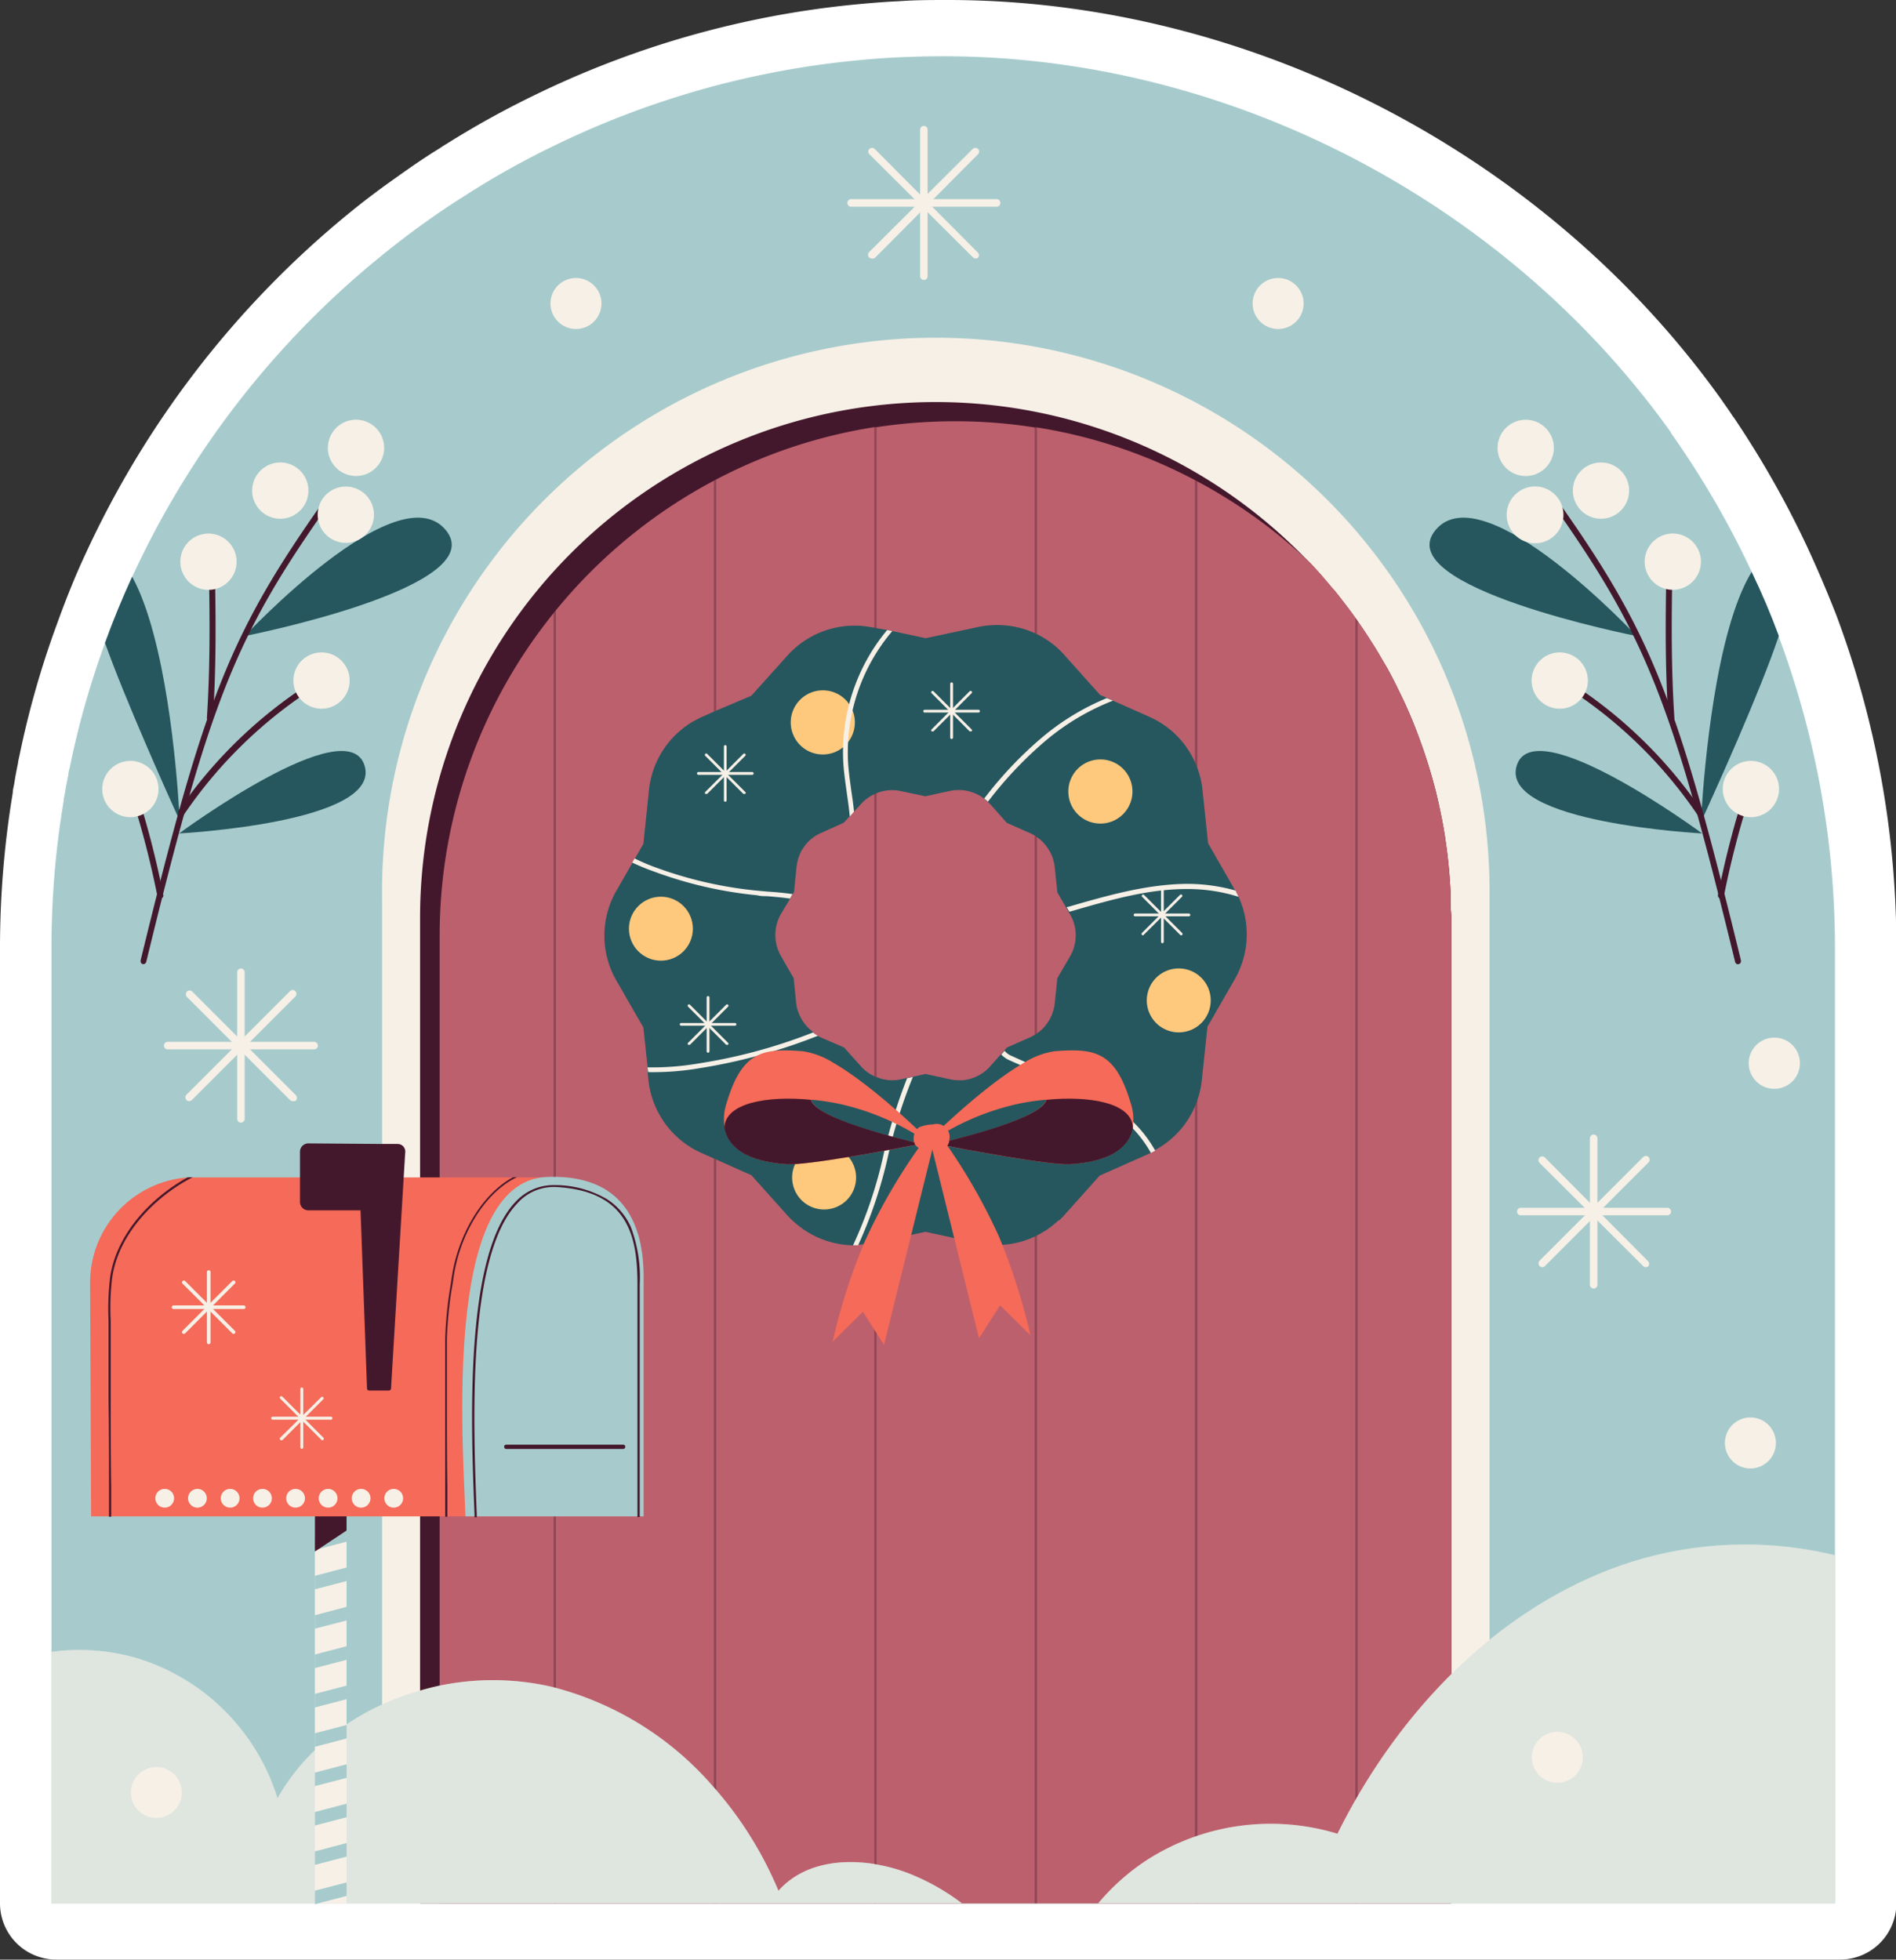 <svg xmlns="http://www.w3.org/2000/svg" viewBox="0 0 202.25 209.01"><rect x="0" y="0" width="202.25" height="209.01" fill="#333333" stroke="none"/><g id="OBJECTS"><path d="M6,209a6,6,0,0,1-6-6V101.13A101.2,101.2,0,0,1,1.36,84.57c0-.32.1-.65.16-1,.11-.73.25-1.45.4-2.17,0-.18.17-.84.17-.88a97.61,97.61,0,0,1,4-14C7,64,8,61.47,9.16,59A101.92,101.92,0,0,1,37,22.93l.23-.19.37-.3C39.25,21.11,40.75,20,42.17,19l.28-.2c1.6-1.14,3-2.1,4.48-3,.22-.16.46-.31.7-.45a96.63,96.63,0,0,1,9.12-5.07A100.18,100.18,0,0,1,91,.5c2-.19,3.47-.31,4.91-.37C97.63,0,99.38,0,101.12,0c32.12,0,63.74,16.34,82.51,42.63l.13.19c.35.5.71,1,1.05,1.53l.2.27a102.58,102.58,0,0,1,7.83,13.84l.09.2c1.1,2.38,2.1,4.76,3,7.07a101,101,0,0,1,6.36,35.4V203a6,6,0,0,1-6,6Z" fill="#fff"/><path d="M195.74,101.13V203H5.49V101.13a94.5,94.5,0,0,1,1.3-15.7c0-.27.08-.54.13-.81.11-.69.24-1.37.38-2.05,0-.28.11-.54.16-.81A92.4,92.4,0,0,1,11.2,68.59c.87-2.4,1.84-4.76,2.9-7.06a95.38,95.38,0,0,1,26.28-34l.1-.07a3.73,3.73,0,0,1,.3-.26c1.43-1.15,2.89-2.28,4.38-3.35l.33-.23c1.39-1,2.8-1.94,4.25-2.84a4.9,4.9,0,0,1,.48-.31,88.85,88.85,0,0,1,8.64-4.81A94.4,94.4,0,0,1,91.1,6.47c1.52-.15,3.05-.28,4.59-.35S99,6,100.61,6c30.28,0,59.94,15.34,77.63,40.12l0,.05c.41.58.82,1.18,1.22,1.77,0,0,0,0,0,0a95.65,95.65,0,0,1,7.37,13h0c1,2.23,2,4.5,2.86,6.82A95.07,95.07,0,0,1,195.74,101.13Z" fill="#a7cbcc"/><path d="M158.89,95.86V203H40.76V95.86a59.07,59.07,0,1,1,118.13,0Z" fill="#f7f0e7"/><path d="M154.81,97.83V203h-110V97.83A55,55,0,0,1,138.71,59c.34.34.68.68,1,1s.87.93,1.29,1.41.84,1,1.24,1.45.8,1,1.19,1.5q1.35,1.74,2.54,3.6c.37.57.74,1.15,1.09,1.74L148,71.3l.09.17c.33.61.65,1.21.95,1.83s.59,1.2.87,1.81a.61.61,0,0,1,.05.12c.28.61.54,1.22.79,1.84l0,0c.25.62.5,1.26.73,1.9s.42,1.17.61,1.76c.37,1.12.7,2.26,1,3.41.08.28.14.56.21.85q.24,1,.45,2.07c.06.27.11.55.16.82s.09.48.13.73.1.6.14.91c.09.61.18,1.23.25,1.86s.13,1.22.18,1.84.09,1.22.12,1.84c0,.45,0,.9,0,1.36S154.81,97.37,154.81,97.83Z" fill="#44182c"/><path d="M154.81,97.83V203H46.9V99.87A54.72,54.72,0,0,1,59.05,65.4a3.76,3.76,0,0,1,.25-.31A55.14,55.14,0,0,1,76.15,51.27l.25-.13a54.43,54.43,0,0,1,16.86-5.58l.25,0a56.14,56.14,0,0,1,8.36-.63,54.17,54.17,0,0,1,8.5.66,1,1,0,0,1,.25,0,54.09,54.09,0,0,1,16.85,5.62l.25.13a55.28,55.28,0,0,1,12,8.65q.66.69,1.29,1.41c.42.48.84,1,1.24,1.45s.8,1,1.19,1.5.77,1,1.14,1.54l.25.36c.39.56.78,1.13,1.15,1.7s.74,1.15,1.09,1.74L148,71.3l.09.17c.33.61.65,1.21.95,1.83s.59,1.2.87,1.81a.61.61,0,0,1,.05.12c.28.61.54,1.22.79,1.84l0,0c.25.62.5,1.26.73,1.9s.42,1.17.61,1.76c.37,1.12.7,2.26,1,3.41.08.28.14.56.21.85q.24,1,.45,2.07c.06.27.11.55.16.82s.09.48.13.73.1.6.14.91c.09.61.18,1.23.25,1.86s.13,1.22.18,1.84.09,1.22.12,1.84c0,.45,0,.9,0,1.36S154.81,97.37,154.81,97.83Z" fill="#bc606d"/><g opacity="0.36"><path d="M59.3,65.09V203h-.25V65.4A3.76,3.76,0,0,1,59.3,65.09Z" fill="#44182c"/><path d="M76.4,51.14V203h-.25V51.27Z" fill="#44182c"/><path d="M93.51,45.52V203h-.25V45.56Z" fill="#44182c"/><path d="M110.62,45.59V203h-.25V45.55A1,1,0,0,1,110.62,45.59Z" fill="#44182c"/><path d="M127.72,51.34V203h-.25V51.21Z" fill="#44182c"/><path d="M144.83,66.25V203h-.25V65.89Z" fill="#44182c"/></g><path d="M121,120.57l-.21-.22a16.62,16.62,0,0,0-2.39-2l-1-.62a5.74,5.74,0,0,0-.53-.32c-.24-.15-.48-.28-.73-.42s-.75-.4-1.14-.59a.61.61,0,0,0-.14-.07l-1-.47c-1-.47-2.07-.91-3.1-1.35l-.25-.11-.25-.1-1.56-.67s0,0,0,0l-1.08-.49a2.61,2.61,0,0,1-.91-.63l-1.13,1.27a4.58,4.58,0,0,1-2.89,1.47l1.2,1.92.86,1.42.14.22c.31.52.63,1,1,1.57.63,1,1.28,2,1.94,3.06h0c.79,1.2,1.61,2.39,2.48,3.53.08.12.16.23.25.34.76,1,1.55,2,2.39,2.88a6.63,6.63,0,0,0,.53-.53l3.82-4.27,5.25-2.33.16-.07A12.65,12.65,0,0,0,121,120.57Zm-24.91-5.44a4.42,4.42,0,0,1-2.62-.24.87.87,0,0,1-.25-.1,4.27,4.27,0,0,1-1.42-1.05L90.29,112c-.37.5-.77,1-1.17,1.46-.83,1-1.72,2-2.58,2.91l-.52.55-.24.27A31.89,31.89,0,0,0,81,123.64a14.43,14.43,0,0,0-.79,1.75l3.8,4.24a9.63,9.63,0,0,0,7,3.19c.19-.38.38-.77.55-1.16s.29-.66.43-1c.5-1.26.92-2.56,1.3-3.88.09-.3.17-.6.25-.91a2.81,2.81,0,0,0,.08-.31c.23-.82.44-1.64.65-2.45,0-.14.07-.28.11-.42.13-.53.27-1.06.41-1.59s.26-1,.41-1.46.22-.76.33-1.14c0,0,0-.11,0-.16s.07-.23.11-.34c.11-.34.22-.69.34-1s.17-.5.27-.75c.15-.42.32-.83.49-1.24ZM84.93,107l-.27-2.68-.53-.91a28.39,28.39,0,0,1-7.73,1.69l-.25,0-.36,0-1.61.14a48.2,48.2,0,0,0-7.41,1l1.86,3.22.46,4.31a29.16,29.16,0,0,0,5.45-.42c.46-.07.91-.15,1.37-.24a1,1,0,0,0,.24,0,1.23,1.23,0,0,0,.25,0c1.17-.22,2.34-.48,3.49-.77a55.47,55.47,0,0,0,6.83-2.2A4.5,4.5,0,0,1,84.93,107ZM121,120.57l-.21-.22a16.62,16.62,0,0,0-2.39-2l-1-.62a5.74,5.74,0,0,0-.53-.32c-.24-.15-.48-.28-.73-.42s-.75-.4-1.14-.59a.61.61,0,0,0-.14-.07l-1-.47c-1-.47-2.07-.91-3.1-1.35l-.25-.11-.25-.1-1.56-.67s0,0,0,0l-1.08-.49a2.61,2.61,0,0,1-.91-.63l-1.13,1.27a4.58,4.58,0,0,1-2.89,1.47l1.2,1.92.86,1.42.14.22c.31.52.63,1,1,1.57.63,1,1.28,2,1.94,3.06h0c.79,1.2,1.61,2.39,2.48,3.53.08.12.16.23.25.34.76,1,1.55,2,2.39,2.88a6.63,6.63,0,0,0,.53-.53l3.82-4.27,5.25-2.33.16-.07A12.65,12.65,0,0,0,121,120.57Zm-24.91-5.44a4.42,4.42,0,0,1-2.62-.24.87.87,0,0,1-.25-.1,4.27,4.27,0,0,1-1.42-1.05L90.29,112c-.37.5-.77,1-1.17,1.46-.83,1-1.72,2-2.58,2.91l-.52.55-.24.27A31.89,31.89,0,0,0,81,123.64a14.43,14.43,0,0,0-.79,1.75l3.8,4.24a9.63,9.63,0,0,0,7,3.19c.19-.38.38-.77.55-1.16s.29-.66.43-1c.5-1.26.92-2.56,1.3-3.88.09-.3.17-.6.25-.91a2.81,2.81,0,0,0,.08-.31c.23-.82.44-1.64.65-2.45,0-.14.07-.28.11-.42.13-.53.27-1.06.41-1.59s.26-1,.41-1.46.22-.76.33-1.14c0,0,0-.11,0-.16s.07-.23.11-.34c.11-.34.22-.69.34-1s.17-.5.27-.75c.15-.42.32-.83.49-1.24Zm8.23-48.25-5.6,1.2-3.58-.77c-.32.38-.63.77-.92,1.18-.12.17-.25.34-.36.52s-.26.4-.39.6-.17.26-.25.4-.26.45-.38.68a7.49,7.49,0,0,0-.36.69c-.08.15-.15.3-.22.45s-.16.35-.23.52a19.58,19.58,0,0,0-1.13,3.42,18.35,18.35,0,0,0-.48,3.38h0c0,.33,0,.65,0,1s0,.93,0,1.39c.07,1,.21,1.93.34,2.88.11.72.21,1.44.28,2.16l.74-.81a4.44,4.44,0,0,1,1.42-1.06l.25-.11a4.5,4.5,0,0,1,2.62-.23l1.39.3c.24-.83.52-1.69.84-2.6q.83-2.37,1.78-4.69c.09-.24.19-.48.3-.71s.19-.47.3-.71.08-.2.12-.3h.3l-.21-.21c0-.09.08-.19.13-.28s.18-.42.28-.63l.3-.67c.65-1.42,1.34-2.83,2.06-4.21a12.86,12.86,0,0,0,1.15-2.86A4.54,4.54,0,0,0,104.36,66.88Zm6,47.38V110.4a3.21,3.21,0,0,1-.45.24l-2.46,1.09-.3.34-.35.4-1.13,1.27a4.58,4.58,0,0,1-2.89,1.47,6,6,0,0,1-.6,0,3.79,3.79,0,0,1-.81-.09l-2.62-.57-1.38.3-.62.13-.63.14a4.42,4.42,0,0,1-2.62-.24.87.87,0,0,1-.25-.1,4.27,4.27,0,0,1-1.42-1.05L90.29,112l-.25-.28-.14-.06-2.31-1a3.59,3.59,0,0,1-.34-.17,2.56,2.56,0,0,1-.53-.35A4.5,4.5,0,0,1,84.93,107l-.27-2.68-.53-.91-.25-.44-.57-1a4.52,4.52,0,0,1,0-4.5l1-1.66c-.83-.12-1.66-.19-2.48-.26-.33,0-.67,0-1-.09s-.74-.07-1.1-.12L79,95.28l-.72-.1L77.44,95l-1-.19v13.74l-.25.25v.83l.25.25v3.7c1.38-.26,2.74-.57,4.09-.93.78-.2,1.56-.42,2.33-.67h0a19,19,0,0,1,2.78.06,8.64,8.64,0,0,1,3.3,1.26l.21.13a30.64,30.64,0,0,1,2.73,1.85c.48.36,1,.72,1.41,1.09l.25.21v4.12l1.25.36.5.13.9.24.7.17.66.16a.94.94,0,0,1,0-.16,1.23,1.23,0,0,1,0-.19,1.58,1.58,0,0,1,.08-.56l.25.15.63.4.21.14.28.19,0,0h0l.12,0,.12,0h0l0,0,0,0,0-.08.33-.13c.32-.22.86-.56,1.58-1a0,0,0,0,1,0,0,.83.83,0,0,1,.08.22,1.83,1.83,0,0,1,0,.71.43.43,0,0,1,0,.11c1.3-.31,3-.77,4.71-1.3a24.74,24.74,0,0,0,4-1.58l.37-.2.06,0,.25-.16v-4Zm21.75-18.61c-.1-.22-.21-.43-.33-.64l0-.07-2.87-5-.6-5.71a9,9,0,0,0-.56-2.35,4,4,0,0,0-.25-.6,9.11,9.11,0,0,0-.69-1.27l-.29-.43a9.63,9.63,0,0,0-3.88-3.13l-3.89-1.73-.66-.3-.7-.3-3.82-4.27a9.44,9.44,0,0,0-2.92-2.21l-.25-.12a9.7,9.7,0,0,0-4.94-.81,5.35,5.35,0,0,0-.56.07,4.54,4.54,0,0,0-.51.09l-5.6,1.2-3.58-.77-.55-.11L93.51,67l-.25-.06-.11,0a9.61,9.61,0,0,0-9.17,3l-3.84,4.27L76.4,75.79l-.25.11-1.26.56a4.37,4.37,0,0,0-.61.31,5.19,5.19,0,0,0-.47.25,9.62,9.62,0,0,0-4.58,7.22L68.63,90l-.93,1.62-.26.44-1.68,2.93a9.59,9.59,0,0,0,0,9.61l.75,1.29.26.47,1.86,3.22.46,4.31,0,.51.09.9A9.62,9.62,0,0,0,74.89,123l1.26.56.25.11,3.31,1.48.43.18,0,0,3.8,4.24a9.63,9.63,0,0,0,7,3.19h.56a5.07,5.07,0,0,0,.56-.05,7.59,7.59,0,0,0,1.05-.15l.11,0,.25-.06,3.68-.78,1.57-.34,3,.65,2.57.55a9,9,0,0,0,2.58.19,9.26,9.26,0,0,0,3.43-.85,1.42,1.42,0,0,0,.25-.12,9.06,9.06,0,0,0,2-1.32,3.15,3.15,0,0,0,.38-.35,6.63,6.63,0,0,0,.53-.53l3.82-4.27,5.25-2.33.16-.07a5,5,0,0,0,.46-.24,9.46,9.46,0,0,0,4.24-4.51,5.39,5.39,0,0,0,.25-.6,9.79,9.79,0,0,0,.56-2.36l.6-5.72.45-.76.28-.5,2.14-3.72A9.6,9.6,0,0,0,132.12,95.65Zm-36-11.29,1.39.3.52.11.72.16,2.62-.57a4.5,4.5,0,0,1,3.61.78,4.12,4.12,0,0,1,.4.33l.29.29,1.78,2,2.46,1.09a4.73,4.73,0,0,1,.45.23,2.2,2.2,0,0,1,.25.17,4.05,4.05,0,0,1,.83.72,4.47,4.47,0,0,1,.32.41,4.39,4.39,0,0,1,.8,2.12l.28,2.68.94,1.62.26.46.15.25a4.47,4.47,0,0,1,0,4.5l-1.35,2.32-.28,2.68a4.1,4.1,0,0,1-.25,1.06,3.51,3.51,0,0,1-.26.59,4.42,4.42,0,0,1-1.44,1.6,1.28,1.28,0,0,1-.25.15,3.21,3.21,0,0,1-.45.24l-2.46,1.09-.3.34-.35.4-1.13,1.27a4.58,4.58,0,0,1-2.89,1.47,6,6,0,0,1-.6,0,3.79,3.79,0,0,1-.81-.09l-2.62-.57-1.38.3-.62.13-.63.14a4.42,4.42,0,0,1-2.62-.24.87.87,0,0,1-.25-.1,4.27,4.27,0,0,1-1.42-1.05L90.29,112l-.25-.28-.14-.06-2.31-1a3.59,3.59,0,0,1-.34-.17,2.56,2.56,0,0,1-.53-.35A4.5,4.5,0,0,1,84.93,107l-.27-2.68-.53-.91-.25-.44-.57-1a4.52,4.52,0,0,1,0-4.5l1-1.66.27-.48.12-.19.27-2.68A4.77,4.77,0,0,1,85.37,91a2.11,2.11,0,0,1,.24-.44,4.35,4.35,0,0,1,2-1.73L90,87.75l.61-.66.45-.52.74-.81a4.44,4.44,0,0,1,1.42-1.06l.25-.11A4.5,4.5,0,0,1,96.13,84.36ZM84.93,107l-.27-2.68-.53-.91-.25-.44-.57-1a4.52,4.52,0,0,1,0-4.5l1-1.66c-.83-.12-1.66-.19-2.48-.26-.33,0-.67,0-1-.09s-.74-.07-1.1-.12L79,95.28l-.72-.1L77.44,95l-1-.19v13.74l-.25.25v.83l.25.25v3.17c1.17-.22,2.34-.48,3.49-.77a55.47,55.47,0,0,0,6.83-2.2A4.5,4.5,0,0,1,84.93,107Zm25.44,7.26V110.4a3.21,3.21,0,0,1-.45.24l-2.46,1.09-.3.34-.35.4-1.13,1.27a4.58,4.58,0,0,1-2.89,1.47,6,6,0,0,1-.6,0,3.79,3.79,0,0,1-.81-.09l-2.62-.57-1.38.3-.62.13-.63.14a4.42,4.42,0,0,1-2.62-.24.87.87,0,0,1-.25-.1,4.27,4.27,0,0,1-1.42-1.05L90.29,112l-.25-.28-.14-.06-2.31-1a3.59,3.59,0,0,1-.34-.17c-1.45.58-2.93,1.09-4.42,1.55a19,19,0,0,1,2.78.06,8.64,8.64,0,0,1,3.3,1.26l.21.13a30.64,30.64,0,0,1,2.73,1.85c.48.36,1,.72,1.41,1.09l.25.21v4.12l1.25.36.5.13.9.24.7.17.66.16a.94.94,0,0,1,0-.16,1.23,1.23,0,0,1,0-.19,1.58,1.58,0,0,1,.08-.56l.25.15.63.4.21.14.28.19,0,0h0l.12,0,.12,0h0l0,0,0,0,0-.08.33-.13c.32-.22.86-.56,1.58-1a0,0,0,0,1,0,0,.83.83,0,0,1,.08.22,1.83,1.83,0,0,1,0,.71.43.43,0,0,1,0,.11c1.3-.31,3-.77,4.71-1.3a24.74,24.74,0,0,0,4-1.58l.37-.2.06,0,.25-.16v-4Zm-6-47.38-5.6,1.2-3.58-.77c-.32.38-.63.77-.92,1.18-.12.17-.25.34-.36.52s-.26.4-.39.6-.17.26-.25.4-.26.45-.38.68a7.49,7.49,0,0,0-.36.69c-.08.15-.15.3-.22.45s-.16.35-.23.52a19.58,19.58,0,0,0-1.13,3.42,18.35,18.35,0,0,0-.48,3.38h0c0,.33,0,.65,0,1s0,.93,0,1.39c.07,1,.21,1.93.34,2.88.11.72.21,1.44.28,2.16l.74-.81a4.44,4.44,0,0,1,1.42-1.06l.25-.11a4.5,4.5,0,0,1,2.62-.23l1.39.3c.24-.83.52-1.69.84-2.6q.83-2.37,1.78-4.69c.09-.24.19-.48.3-.71s.19-.47.3-.71.08-.2.12-.3h.3l-.21-.21c0-.09.08-.19.13-.28s.18-.42.28-.63l.3-.67c.65-1.42,1.34-2.83,2.06-4.21a12.86,12.86,0,0,0,1.15-2.86A4.54,4.54,0,0,0,104.36,66.88Zm18.25,9.58-3.89-1.73A25.55,25.55,0,0,0,111.54,79l-.92.8-.25.22a36.75,36.75,0,0,0-2.63,2.67c-.21.22-.41.46-.61.69-.61.7-1.19,1.41-1.74,2.12l.29.29,1.78,2,2.46,1.09a4.73,4.73,0,0,1,.45.23,2.2,2.2,0,0,1,.25.17,4.05,4.05,0,0,1,.83.72,46.36,46.36,0,0,1,3.73-3c1.77-1.3,3.61-2.5,5.45-3.66l1.63-1c1.4-.88,2.83-1.78,4.23-2.7A9.63,9.63,0,0,0,122.61,76.46ZM121,120.57l-.21-.22a16.62,16.62,0,0,0-2.39-2l-1-.62a5.74,5.74,0,0,0-.53-.32c-.24-.15-.48-.28-.73-.42s-.75-.4-1.14-.59a.61.61,0,0,0-.14-.07l-1-.47c-1-.47-2.07-.91-3.1-1.35l-.25-.11-.25-.1-1.56-.67s0,0,0,0l-1.08-.49a2.61,2.61,0,0,1-.91-.63l-1.13,1.27a4.58,4.58,0,0,1-2.89,1.47l1.2,1.92.86,1.42.14.22c.31.52.63,1,1,1.57.63,1,1.28,2,1.94,3.06h0c.79,1.2,1.61,2.39,2.48,3.53.08.12.16.23.25.34.76,1,1.55,2,2.39,2.88a6.63,6.63,0,0,0,.53-.53l3.82-4.27,5.25-2.33.16-.07A12.65,12.65,0,0,0,121,120.57ZM84.93,107l-.27-2.68-.53-.91a28.39,28.39,0,0,1-7.73,1.69l-.25,0-.36,0-1.61.14a48.2,48.2,0,0,0-7.41,1l1.86,3.22.46,4.31a29.16,29.16,0,0,0,5.45-.42c.46-.07.91-.15,1.37-.24a1,1,0,0,0,.24,0,1.23,1.23,0,0,0,.25,0c1.17-.22,2.34-.48,3.49-.77a55.47,55.47,0,0,0,6.83-2.2A4.5,4.5,0,0,1,84.93,107Zm11.2,8.13a4.42,4.42,0,0,1-2.62-.24.87.87,0,0,1-.25-.1,4.27,4.27,0,0,1-1.42-1.05L90.29,112c-.37.5-.77,1-1.17,1.46-.83,1-1.72,2-2.58,2.91l-.52.55-.24.27A31.89,31.89,0,0,0,81,123.64a14.43,14.43,0,0,0-.79,1.75l3.8,4.24a9.63,9.63,0,0,0,7,3.19c.19-.38.38-.77.55-1.16s.29-.66.43-1c.5-1.26.92-2.56,1.3-3.88.09-.3.17-.6.25-.91a2.81,2.81,0,0,0,.08-.31c.23-.82.44-1.64.65-2.45,0-.14.07-.28.11-.42.13-.53.27-1.06.41-1.59s.26-1,.41-1.46.22-.76.33-1.14c0,0,0-.11,0-.16s.07-.23.11-.34c.11-.34.22-.69.34-1s.17-.5.27-.75c.15-.42.32-.83.49-1.24ZM121,120.57l-.21-.22a16.62,16.62,0,0,0-2.39-2l-1-.62a5.74,5.74,0,0,0-.53-.32c-.24-.15-.48-.28-.73-.42s-.75-.4-1.14-.59a.61.61,0,0,0-.14-.07l-1-.47c-1-.47-2.07-.91-3.1-1.35l-.25-.11-.25-.1-1.56-.67s0,0,0,0l-1.08-.49a2.61,2.61,0,0,1-.91-.63l-1.13,1.27a4.58,4.58,0,0,1-2.89,1.47l1.2,1.92.86,1.42.14.22c.31.52.63,1,1,1.57.63,1,1.28,2,1.94,3.06h0c.79,1.2,1.61,2.39,2.48,3.53.08.12.16.23.25.34.76,1,1.55,2,2.39,2.88a6.63,6.63,0,0,0,.53-.53l3.82-4.27,5.25-2.33.16-.07A12.65,12.65,0,0,0,121,120.57Z" fill="#26575e"/><path d="M91.19,77.05a3.42,3.42,0,1,1-3.41-3.42A3.41,3.41,0,0,1,91.19,77.05Z" fill="#ffc97d"/><path d="M84.54,95.36l-.27.48c-.83-.12-1.66-.19-2.48-.26-.33,0-.67,0-1-.09A43.82,43.82,0,0,1,69.89,93a25.8,25.8,0,0,1-2.45-1l.26-.44a21.58,21.58,0,0,0,2.36,1A43.41,43.41,0,0,0,80.84,95l1,.09C82.73,95.15,83.65,95.23,84.54,95.36Z" fill="#f7f0e7"/><path d="M87.25,110.47a59.65,59.65,0,0,1-12.63,3.46,29.42,29.42,0,0,1-5.48.42l-.06-.51a29.2,29.2,0,0,0,5.46-.42,57.11,57.11,0,0,0,12.18-3.3A2.56,2.56,0,0,0,87.25,110.47Z" fill="#f7f0e7"/><path d="M97.38,114.86a54.06,54.06,0,0,0-2.64,8.39,48.18,48.18,0,0,1-3.2,9.56H91a46.8,46.8,0,0,0,3.26-9.71A56.79,56.79,0,0,1,96.76,115Z" fill="#f7f0e7"/><path d="M90.82,84.41c.11.72.21,1.44.28,2.16l-.45.52c-.08-.87-.21-1.74-.33-2.6s-.28-2-.35-2.92A20.38,20.38,0,0,1,94.63,67.2l.55.11a20,20,0,0,0-4.7,14.22C90.55,82.48,90.69,83.46,90.82,84.41Z" fill="#f7f0e7"/><path d="M118.72,74.73A25.55,25.55,0,0,0,111.54,79a41.35,41.35,0,0,0-6.15,6.5,4.12,4.12,0,0,0-.4-.33,41.29,41.29,0,0,1,6.22-6.56,26.11,26.11,0,0,1,6.85-4.15Z" fill="#f7f0e7"/><path d="M132.12,95.65a18,18,0,0,0-5.54-.83c-4.22,0-8.39,1.24-12.42,2.4l-.11,0-.27-.46.24-.06c4.06-1.17,8.26-2.39,12.56-2.43a19,19,0,0,1,5.21.71C131.9,95.22,132,95.43,132.12,95.65Z" fill="#f7f0e7"/><path d="M123.23,122.72a5,5,0,0,1-.46.24,13.11,13.11,0,0,0-1.73-2.39c-2.68-2.93-6.48-4.54-10.17-6.1-1-.44-2.12-.9-3.15-1.37a2.61,2.61,0,0,1-.91-.63l.35-.4a1.87,1.87,0,0,0,.78.56c1,.47,2.09.93,3.13,1.37,3.73,1.58,7.6,3.21,10.35,6.22A13.37,13.37,0,0,1,123.23,122.72Z" fill="#f7f0e7"/><path d="M91.32,125.59a3.41,3.41,0,1,1-3.41-3.41A3.41,3.41,0,0,1,91.32,125.59Z" fill="#ffc97d"/><path d="M120.8,84.39A3.42,3.42,0,1,1,117.39,81,3.41,3.41,0,0,1,120.8,84.39Z" fill="#ffc97d"/><path d="M129.15,106.7a3.41,3.41,0,1,1-3.41-3.41A3.41,3.41,0,0,1,129.15,106.7Z" fill="#ffc97d"/><circle cx="70.5" cy="99.05" r="3.41" fill="#ffc97d"/><path d="M79.4,84.67a.16.16,0,0,1-.11,0l-4.06-4.06a.15.15,0,0,1,0-.2.14.14,0,0,1,.21,0l4.06,4.06a.13.13,0,0,1,0,.2A.16.16,0,0,1,79.4,84.67Z" fill="#f7f0e7"/><path d="M77.37,85.51a.15.15,0,0,1-.15-.15V79.62a.15.15,0,0,1,.15-.15.15.15,0,0,1,.14.15v5.74A.15.15,0,0,1,77.37,85.51Z" fill="#f7f0e7"/><path d="M75.34,84.67a.16.16,0,0,1-.11,0,.15.15,0,0,1,0-.2l4.06-4.06a.15.15,0,0,1,.21,0,.13.13,0,0,1,0,.2l-4.06,4.06A.16.16,0,0,1,75.34,84.67Z" fill="#f7f0e7"/><path d="M80.24,82.64H74.5a.15.15,0,0,1,0-.3h5.74a.15.15,0,0,1,0,.3Z" fill="#f7f0e7"/><path d="M103.54,78a.16.16,0,0,1-.11,0l-4.05-4.06a.14.14,0,0,1,0-.21.15.15,0,0,1,.2,0l4.06,4.06a.14.14,0,0,1,0,.21A.14.14,0,0,1,103.54,78Z" fill="#f7f0e7"/><path d="M101.51,78.82a.15.15,0,0,1-.15-.15V72.93a.15.15,0,1,1,.3,0v5.74A.15.15,0,0,1,101.51,78.82Z" fill="#f7f0e7"/><path d="M99.48,78a.12.12,0,0,1-.1,0,.14.14,0,0,1,0-.21l4.05-4.06a.17.17,0,0,1,.21,0,.14.14,0,0,1,0,.21l-4.06,4.06A.12.12,0,0,1,99.48,78Z" fill="#f7f0e7"/><path d="M104.38,76H98.64a.15.15,0,1,1,0-.3h5.74a.15.15,0,1,1,0,.3Z" fill="#f7f0e7"/><path d="M126,99.76a.16.16,0,0,1-.11-.05l-4.06-4.06a.15.15,0,0,1,0-.2.15.15,0,0,1,.21,0l4.06,4.06a.13.13,0,0,1,0,.2A.16.16,0,0,1,126,99.76Z" fill="#f7f0e7"/><path d="M124,100.6a.15.15,0,0,1-.15-.15V94.71a.15.15,0,0,1,.15-.15.15.15,0,0,1,.14.15v5.74A.15.15,0,0,1,124,100.6Z" fill="#f7f0e7"/><path d="M121.92,99.76a.16.16,0,0,1-.11-.05.15.15,0,0,1,0-.2l4.06-4.06a.14.14,0,0,1,.21,0,.13.13,0,0,1,0,.2L122,99.71A.16.16,0,0,1,121.92,99.76Z" fill="#f7f0e7"/><path d="M126.82,97.73h-5.74a.15.15,0,1,1,0-.3h5.74a.15.15,0,0,1,0,.3Z" fill="#f7f0e7"/><path d="M77.56,111.43a.12.12,0,0,1-.1,0l-4.06-4.06a.15.15,0,0,1,0-.21.15.15,0,0,1,.2,0l4.06,4.06a.14.14,0,0,1,0,.21A.13.13,0,0,1,77.56,111.43Z" fill="#f7f0e7"/><path d="M75.53,112.28a.15.15,0,0,1-.15-.15v-5.74a.15.15,0,0,1,.3,0v5.74A.15.15,0,0,1,75.53,112.28Z" fill="#f7f0e7"/><path d="M73.5,111.43a.12.12,0,0,1-.1,0,.15.15,0,0,1,0-.21l4.06-4.06a.15.15,0,0,1,.2,0,.14.14,0,0,1,0,.21l-4.06,4.06A.12.12,0,0,1,73.5,111.43Z" fill="#f7f0e7"/><path d="M78.4,109.4H72.66a.15.15,0,0,1-.15-.14.15.15,0,0,1,.15-.15H78.4a.15.15,0,0,1,.15.15A.15.15,0,0,1,78.4,109.4Z" fill="#f7f0e7"/><path d="M98.36,121.92a61,61,0,0,0-6.19,10.66,64.87,64.87,0,0,0-3.36,10.53l3.24-3.2,2.25,3.53,5.21-21.07Z" fill="#f56a58"/><path d="M100.37,121.22a61.75,61.75,0,0,1,6.19,10.66,66,66,0,0,1,3.36,10.54l-3.24-3.2-2.25,3.52-5.21-21.07Z" fill="#f56a58"/><path d="M99.22,121.75l-.28.06h0l0,0a27.08,27.08,0,0,0-9.34-4.06,25.5,25.5,0,0,0-3.07-.46c.46,2,9,4.09,11.71,4.71-3,.59-12.07,2.3-14.24,2.17s-6.1-.74-6.7-3.87a5.51,5.51,0,0,1,.22-2.69c1.64-5.49,3.85-5.82,8.12-5.49a8.64,8.64,0,0,1,3.3,1.26c3.79,2.2,8.44,6.59,9.87,8Z" fill="#f56a58"/><path d="M98.21,122c-3,.59-12.07,2.3-14.24,2.17s-6.1-.74-6.7-3.87c.06-2.69,4.63-3.45,9.23-3C87,119.25,95.49,121.34,98.21,122Z" fill="#44182c"/><path d="M98.9,121.75l.28.06h0l0,0a27.08,27.08,0,0,1,9.34-4.06,25.5,25.5,0,0,1,3.07-.46c-.46,2-9,4.09-11.71,4.71,3,.59,12.07,2.3,14.24,2.17s6.1-.74,6.7-3.87a5.51,5.51,0,0,0-.22-2.69c-1.64-5.49-3.85-5.82-8.12-5.49a8.64,8.64,0,0,0-3.3,1.26c-3.79,2.2-8.44,6.59-9.87,8Z" fill="#f56a58"/><path d="M99.91,122c3,.59,12.07,2.3,14.24,2.17s6.1-.74,6.7-3.87c-.06-2.69-4.63-3.45-9.23-3C111.16,119.25,102.63,121.34,99.91,122Z" fill="#44182c"/><path d="M97.46,121.45a1.11,1.11,0,0,0,.38.88,1.39,1.39,0,0,0,.81.21,10.23,10.23,0,0,0,1.66,0,1.16,1.16,0,0,0,.64-.21,1.11,1.11,0,0,0,.31-.76,1.38,1.38,0,0,0-1.75-1.64,4.07,4.07,0,0,0-1.45.29A1.48,1.48,0,0,0,97.46,121.45Z" fill="#f56a58"/><circle cx="58.51" cy="140.84" r="6" fill="#44182c"/><path d="M102.61,203H5.49V176.18a22.08,22.08,0,0,1,9.25.71A22.59,22.59,0,0,1,29.6,191.8a22.28,22.28,0,0,1,4-5.14l.51-.49A25.14,25.14,0,0,1,36.85,184l.12-.08a25.52,25.52,0,0,1,3.79-2.12,26.3,26.3,0,0,1,4.09-1.5c.67-.2,1.36-.37,2-.51a28.06,28.06,0,0,1,11.93.1,1.8,1.8,0,0,1,.22.06,1,1,0,0,1,.25.06,33.69,33.69,0,0,1,16.85,10.57c.09.09.17.19.25.28a40,40,0,0,1,6.69,10.8c2.46-2.79,6.4-3.45,10.17-2.86l.25.05a17.84,17.84,0,0,1,3.59,1A23.82,23.82,0,0,1,102.61,203Z" fill="#f7f0e7"/><path d="M195.74,165.88V203H117.15a23.62,23.62,0,0,1,5.26-4.66,24.45,24.45,0,0,1,20.26-2.76c6.25-12.62,16.59-23.66,29.82-28.47A40.53,40.53,0,0,1,195.74,165.88Z" fill="#f7f0e7"/><g opacity="0.29"><path d="M102.61,203H5.49V176.18a22.08,22.08,0,0,1,9.25.71A22.59,22.59,0,0,1,29.6,191.8a22.28,22.28,0,0,1,4-5.14l.51-.49A25.14,25.14,0,0,1,36.85,184l.12-.08a25.52,25.52,0,0,1,3.79-2.12,26.3,26.3,0,0,1,4.09-1.5c.67-.2,1.36-.37,2-.51a28.06,28.06,0,0,1,11.93.1,1.8,1.8,0,0,1,.22.06,1,1,0,0,1,.25.06,33.69,33.69,0,0,1,16.85,10.57c.09.09.17.19.25.28a40,40,0,0,1,6.69,10.8c2.46-2.79,6.4-3.45,10.17-2.86l.25.05a17.84,17.84,0,0,1,3.59,1A23.82,23.82,0,0,1,102.61,203Z" fill="#a7cbcc"/></g><g opacity="0.29"><path d="M195.74,165.88V203H117.15a23.62,23.62,0,0,1,5.26-4.66,24.45,24.45,0,0,1,20.26-2.76c6.25-12.62,16.59-23.66,29.82-28.47A40.53,40.53,0,0,1,195.74,165.88Z" fill="#a7cbcc"/></g><polygon points="36.97 159.72 36.97 203.01 33.93 203.01 33.59 203.1 33.59 159.72 36.97 159.72" fill="#f7f0e7"/><polygon points="36.97 162.98 36.97 164.43 34 165.21 33.59 165.31 33.59 163.87 36.97 162.98" fill="#a7cbcc"/><polygon points="36.97 167.18 36.97 168.63 33.59 169.51 33.59 168.07 36.97 167.18" fill="#a7cbcc"/><polygon points="36.97 171.38 36.97 172.83 33.59 173.71 33.59 172.27 36.97 171.38" fill="#a7cbcc"/><polygon points="36.97 175.58 36.97 177.03 33.59 177.91 33.59 176.46 36.97 175.58" fill="#a7cbcc"/><polygon points="36.97 179.78 36.97 181.23 33.59 182.11 33.59 180.66 36.97 179.78" fill="#a7cbcc"/><polygon points="36.97 183.98 36.97 185.42 33.59 186.31 33.59 184.86 36.97 183.98" fill="#a7cbcc"/><polygon points="36.97 188.17 36.97 189.62 33.59 190.5 33.59 189.06 36.97 188.17" fill="#a7cbcc"/><polygon points="36.97 192.37 36.97 193.82 33.59 194.7 33.59 193.26 36.97 192.37" fill="#a7cbcc"/><polygon points="36.97 196.57 36.97 198.02 33.59 198.9 33.59 197.46 36.97 196.57" fill="#a7cbcc"/><polygon points="36.97 200.77 36.97 202.21 33.93 203.01 33.59 203.1 33.59 201.65 36.97 200.77" fill="#a7cbcc"/><polygon points="36.97 160.26 36.97 163.24 34 165.21 33.59 165.48 33.59 159.81 36.97 160.26" fill="#44182c"/><path d="M68.65,136v25.73H9.72l-.11-24.92A11.26,11.26,0,0,1,20,125.58a5.12,5.12,0,0,1,.56,0H58.15l.53,0s0,0,0,0a10.42,10.42,0,0,1,6,2.3,10.55,10.55,0,0,1,2.57,3,10.27,10.27,0,0,1,1.34,4.8C68.65,135.81,68.65,135.92,68.65,136Z" fill="#f56a58"/><path d="M68.65,136v25.73h-19c-.45-10.69-2-36.21,9-36.21,0,0,0,0,0,0,7.55-.17,9.86,4.66,10,10.13C68.65,135.81,68.65,135.92,68.65,136Z" fill="#a7cbcc"/><path d="M67.3,130.89a6.75,6.75,0,0,0-2.57-3,10.94,10.94,0,0,0-5.43-1.49H59a5.47,5.47,0,0,0-4,1.78c-5.48,5.7-4.77,23.72-4.38,33.4v.24h.24v-.24c-.38-9.64-1.09-27.6,4.32-33.23A5.19,5.19,0,0,1,59,126.6h.26C67,127,68,131.83,68,137v24.8h.24V137A15.12,15.12,0,0,0,67.3,130.89Z" fill="#44182c"/><path d="M66.47,154.54H54a.23.23,0,0,1-.22-.23.22.22,0,0,1,.22-.23H66.47a.23.23,0,0,1,.23.23A.23.23,0,0,1,66.47,154.54Z" fill="#44182c"/><path d="M43,122.25a.1.1,0,0,0,0,0,.82.82,0,0,0-.59-.24H40.76l-7.86-.06a.9.9,0,0,0-.64.26.88.88,0,0,0-.26.63v5.36a.89.89,0,0,0,.89.89h5.57l.69,19a.23.23,0,0,0,.23.22h2.1a.23.23,0,0,0,.23-.21l1.35-22.48h0l.16-2.63A.85.85,0,0,0,43,122.25Z" fill="#44182c"/><path d="M40.47,146.57a.49.49,0,0,1-.51-.48.5.5,0,0,1,.51-.49.49.49,0,0,1,.5.49A.48.48,0,0,1,40.47,146.57Z" fill="#44182c"/><path d="M20.56,125.55c-3.88,2-7.87,5.89-8.59,10.69a26.78,26.78,0,0,0-.16,4.64c0,.63,0,1.29,0,1.93,0,.8,0,1.59,0,2.39,0,1.36,0,2.77,0,4.16,0,3,0,6.14.05,9.13,0,1.1,0,2.19,0,3.28h-.23l0-3.28c0-3,0-6.09-.05-9.13,0-1.39,0-2.8,0-4.16l0-2.39c0-.64,0-1.3,0-1.93a28.18,28.18,0,0,1,.17-4.67c.7-4.7,4.47-8.55,8.26-10.63A5.12,5.12,0,0,1,20.56,125.55Z" fill="#44182c"/><path d="M55.17,125.54c-3.54,1.67-6.12,6.22-6.77,10.6l-.1.67a42.27,42.27,0,0,0-.63,6c0,.8,0,1.6,0,2.4,0,1.36,0,2.77,0,4.15,0,3,0,6.13.05,9.12,0,1.1,0,2.2,0,3.29h-.23l0-3.29c0-3,0-6.08,0-9.12,0-1.39,0-2.79,0-4.15,0-.8,0-1.6,0-2.4a42.36,42.36,0,0,1,.62-6l.1-.68c.64-4.27,3.1-8.71,6.5-10.56Z" fill="#44182c"/><path d="M18.57,159.8a1,1,0,1,1-1-1A1,1,0,0,1,18.57,159.8Z" fill="#f7f0e7"/><path d="M22.06,159.8a1,1,0,1,1-2,0,1,1,0,0,1,2,0Z" fill="#f7f0e7"/><path d="M25.55,159.8a1,1,0,1,1-2,0,1,1,0,0,1,2,0Z" fill="#f7f0e7"/><path d="M29,159.8a1,1,0,1,1-1-1A1,1,0,0,1,29,159.8Z" fill="#f7f0e7"/><path d="M32.53,159.8a1,1,0,1,1-1-1A1,1,0,0,1,32.53,159.8Z" fill="#f7f0e7"/><path d="M36,159.8a1,1,0,1,1-1-1A1,1,0,0,1,36,159.8Z" fill="#f7f0e7"/><path d="M39.52,159.8a1,1,0,1,1-1-1A1,1,0,0,1,39.52,159.8Z" fill="#f7f0e7"/><path d="M43,159.8a1,1,0,1,1-1-1A1,1,0,0,1,43,159.8Z" fill="#f7f0e7"/><path d="M24.92,142.27a.2.2,0,0,1-.14-.06l-5.31-5.31a.2.2,0,0,1,0-.27.21.21,0,0,1,.28,0l5.3,5.31a.18.18,0,0,1,0,.27A.16.16,0,0,1,24.92,142.27Z" fill="#f7f0e7"/><path d="M22.26,143.37a.2.2,0,0,1-.19-.2v-7.5a.19.19,0,0,1,.19-.19.19.19,0,0,1,.2.19v7.5A.2.2,0,0,1,22.26,143.37Z" fill="#f7f0e7"/><path d="M19.61,142.27a.2.2,0,0,1-.14-.06.2.2,0,0,1,0-.27l5.31-5.31a.2.2,0,0,1,.27,0,.18.18,0,0,1,0,.27l-5.3,5.31A.2.2,0,0,1,19.61,142.27Z" fill="#f7f0e7"/><path d="M26,139.61H18.51a.19.19,0,0,1-.19-.19.2.2,0,0,1,.19-.19H26a.2.2,0,0,1,.19.19A.19.19,0,0,1,26,139.61Z" fill="#f7f0e7"/><path d="M34.39,153.61a.13.13,0,0,1-.11-.05l-4.39-4.39a.14.14,0,0,1,0-.22.16.16,0,0,1,.22,0l4.39,4.39a.16.16,0,0,1,0,.22A.13.13,0,0,1,34.39,153.61Z" fill="#f7f0e7"/><path d="M32.19,154.52a.16.16,0,0,1-.16-.16v-6.21a.16.16,0,0,1,.16-.16.16.16,0,0,1,.16.16v6.21A.16.16,0,0,1,32.19,154.52Z" fill="#f7f0e7"/><path d="M30,153.61a.13.13,0,0,1-.11-.05.14.14,0,0,1,0-.22L34.28,149a.16.16,0,0,1,.22.22l-4.39,4.39A.13.13,0,0,1,30,153.61Z" fill="#f7f0e7"/><path d="M35.3,151.42H29.09a.16.16,0,0,1-.16-.16.16.16,0,0,1,.16-.16H35.3a.16.16,0,0,1,.16.16A.16.16,0,0,1,35.3,151.42Z" fill="#f7f0e7"/><path d="M189.75,67.82c-2,6-6.87,16.71-8,19.2l-.23.52h0l0-.58c0-.14,0-.3,0-.49v-.13c.28-4.29,1.46-19,5.33-25.34C187.93,63.23,188.89,65.5,189.75,67.82Z" fill="#26575e"/><path d="M174.58,67.84S158.29,50.4,153.15,56.51,174.58,67.84,174.58,67.84Z" fill="#26575e"/><path d="M185.71,102.52a.28.28,0,0,0,0-.09c-6.82-28-9.56-34.87-19.53-49a.32.32,0,0,0-.45-.07.31.31,0,0,0-.08.44c9.91,14.05,12.64,20.89,19.44,48.8a.31.31,0,0,0,.38.23A.31.31,0,0,0,185.71,102.52Z" fill="#44182c"/><path d="M178.61,76.58v0c-.35-5.35-.31-10.58-.22-15.43h0a.31.31,0,0,0-.31-.33.32.32,0,0,0-.33.31c-.09,4.88-.14,10.12.22,15.49a.32.32,0,0,0,.34.3A.32.32,0,0,0,178.61,76.58Z" fill="#44182c"/><path d="M181.65,86.72a.35.35,0,0,0-.06-.19A49.07,49.07,0,0,0,166.88,72.4a.34.34,0,0,0-.45.11.32.32,0,0,0,.11.44,48.39,48.39,0,0,1,14.52,13.94.32.32,0,0,0,.45.09A.31.31,0,0,0,181.65,86.72Z" fill="#44182c"/><path d="M186.89,84.06a.32.32,0,0,0-.22-.31.32.32,0,0,0-.41.2,97.19,97.19,0,0,0-3,11.51.32.32,0,0,0,.26.37.31.31,0,0,0,.37-.25,98.31,98.31,0,0,1,3-11.43A.29.29,0,0,0,186.89,84.06Z" fill="#44182c"/><circle cx="163.75" cy="54.93" r="3.03" transform="translate(1.66 114.57) rotate(-38.75)" fill="#f7f0e7"/><path d="M173.76,52.68a3,3,0,1,1-2.69-3.34A3,3,0,0,1,173.76,52.68Z" fill="#f7f0e7"/><path d="M165.73,48.13A3,3,0,1,1,163,44.78,3,3,0,0,1,165.73,48.13Z" fill="#f7f0e7"/><path d="M169.36,72.94a3,3,0,1,1-2.69-3.34A3,3,0,0,1,169.36,72.94Z" fill="#f7f0e7"/><path d="M181.42,60.27a3,3,0,1,1-2.69-3.35A3,3,0,0,1,181.42,60.27Z" fill="#f7f0e7"/><path d="M189.75,84.52a3,3,0,1,1-2.68-3.35A3,3,0,0,1,189.75,84.52Z" fill="#f7f0e7"/><path d="M181.57,88.89s-18-13.28-19.79-7.2S181.57,88.89,181.57,88.89Z" fill="#26575e"/><path d="M19.18,87.54h0L18.93,87c-1.09-2.39-5.56-12.36-7.73-18.43.87-2.4,1.84-4.76,2.9-7.06,3.62,6.6,4.75,20.63,5,24.81v.14c0,.18,0,.35,0,.48Z" fill="#26575e"/><path d="M26.1,67.84S42.39,50.4,47.53,56.51,26.1,67.84,26.1,67.84Z" fill="#26575e"/><path d="M15,102.52a.28.28,0,0,1,0-.09c6.82-28,9.56-34.87,19.53-49a.32.32,0,0,1,.45-.07.31.31,0,0,1,.08.44C25.13,67.84,22.4,74.68,15.6,102.59a.32.32,0,0,1-.39.23A.31.31,0,0,1,15,102.52Z" fill="#44182c"/><path d="M22.07,76.58v0c.35-5.35.31-10.58.22-15.43h0a.31.31,0,0,1,.31-.33.32.32,0,0,1,.33.31c.09,4.88.14,10.12-.22,15.49a.32.32,0,0,1-.34.3A.32.32,0,0,1,22.07,76.58Z" fill="#44182c"/><path d="M19,86.72a.45.45,0,0,1,0-.19A49.22,49.22,0,0,1,33.8,72.4a.34.34,0,0,1,.45.11.32.32,0,0,1-.11.44A48.39,48.39,0,0,0,19.62,86.89a.32.32,0,0,1-.45.09A.31.31,0,0,1,19,86.72Z" fill="#44182c"/><path d="M13.79,84.06a.32.32,0,0,1,.22-.31.32.32,0,0,1,.41.2,97.19,97.19,0,0,1,3,11.51.32.32,0,0,1-.26.37.31.31,0,0,1-.37-.25,98.31,98.31,0,0,0-3-11.43A.29.29,0,0,1,13.79,84.06Z" fill="#44182c"/><path d="M33.91,55.25a3,3,0,1,0,2.69-3.34A3,3,0,0,0,33.91,55.25Z" fill="#f7f0e7"/><path d="M26.92,52.68a3,3,0,1,0,2.69-3.34A3,3,0,0,0,26.92,52.68Z" fill="#f7f0e7"/><path d="M35,48.13a3,3,0,1,0,2.69-3.35A3,3,0,0,0,35,48.13Z" fill="#f7f0e7"/><path d="M31.32,72.94A3,3,0,1,0,34,69.6,3,3,0,0,0,31.32,72.94Z" fill="#f7f0e7"/><path d="M19.26,60.27A3,3,0,1,0,22,56.92,3,3,0,0,0,19.26,60.27Z" fill="#f7f0e7"/><path d="M10.93,84.52a3,3,0,1,0,2.68-3.35A3,3,0,0,0,10.93,84.52Z" fill="#f7f0e7"/><path d="M19.11,88.89s18-13.28,19.79-7.2S19.11,88.89,19.11,88.89Z" fill="#26575e"/><path d="M104.07,27.57a.39.39,0,0,1-.28-.12l-11.05-11a.4.4,0,0,1,0-.56.4.4,0,0,1,.57,0l11,11.05a.4.4,0,0,1,0,.56A.4.4,0,0,1,104.07,27.57Z" fill="#f7f0e7"/><path d="M98.55,29.86a.4.4,0,0,1-.4-.4V13.83a.4.4,0,1,1,.8,0V29.46A.4.4,0,0,1,98.55,29.86Z" fill="#f7f0e7"/><path d="M93,27.57a.4.4,0,0,1-.29-.12.4.4,0,0,1,0-.56l11.05-11a.4.4,0,0,1,.57,0,.4.4,0,0,1,0,.56l-11,11.05A.39.39,0,0,1,93,27.57Z" fill="#f7f0e7"/><path d="M106.36,22.05H90.74a.41.41,0,0,1,0-.81h15.62a.41.41,0,0,1,0,.81Z" fill="#f7f0e7"/><path d="M175.56,135.15a.39.39,0,0,1-.28-.12l-11.05-11a.4.4,0,1,1,.57-.57l11,11.05a.42.42,0,0,1,0,.57A.4.4,0,0,1,175.56,135.15Z" fill="#f7f0e7"/><path d="M170,137.43a.4.4,0,0,1-.4-.4V121.41a.4.4,0,1,1,.8,0V137A.4.4,0,0,1,170,137.43Z" fill="#f7f0e7"/><path d="M164.51,135.15a.39.39,0,0,1-.28-.12.42.42,0,0,1,0-.57l11.05-11.05a.4.4,0,1,1,.57.57l-11,11A.4.4,0,0,1,164.51,135.15Z" fill="#f7f0e7"/><path d="M177.85,129.62H162.23a.4.4,0,1,1,0-.8h15.62a.4.4,0,0,1,0,.8Z" fill="#f7f0e7"/><path d="M31.22,117.44a.43.43,0,0,1-.28-.11l-11-11a.42.42,0,0,1,0-.57.4.4,0,0,1,.57,0l11.05,11.05a.42.42,0,0,1,0,.57A.44.44,0,0,1,31.22,117.44Z" fill="#f7f0e7"/><path d="M25.7,119.73a.4.4,0,0,1-.4-.4V103.7a.4.4,0,1,1,.8,0v15.63A.4.4,0,0,1,25.7,119.73Z" fill="#f7f0e7"/><path d="M20.17,117.44a.43.43,0,0,1-.28-.11.42.42,0,0,1,0-.57l11.05-11.05a.4.4,0,0,1,.57,0,.42.42,0,0,1,0,.57l-11,11A.44.44,0,0,1,20.17,117.44Z" fill="#f7f0e7"/><path d="M33.51,111.92H17.89a.4.4,0,1,1,0-.8H33.51a.4.4,0,0,1,0,.8Z" fill="#f7f0e7"/><circle cx="61.44" cy="32.37" r="2.72" fill="#f7f0e7"/><circle cx="136.34" cy="32.37" r="2.72" fill="#f7f0e7"/><circle cx="166.12" cy="187.43" r="2.72" fill="#f7f0e7"/><path d="M192,113.39a2.73,2.73,0,1,1-2.73-2.72A2.72,2.72,0,0,1,192,113.39Z" fill="#f7f0e7"/><path d="M189.44,153.9a2.72,2.72,0,1,1-2.72-2.72A2.72,2.72,0,0,1,189.44,153.9Z" fill="#f7f0e7"/><circle cx="16.68" cy="191.18" r="2.72" fill="#f7f0e7"/></g></svg>